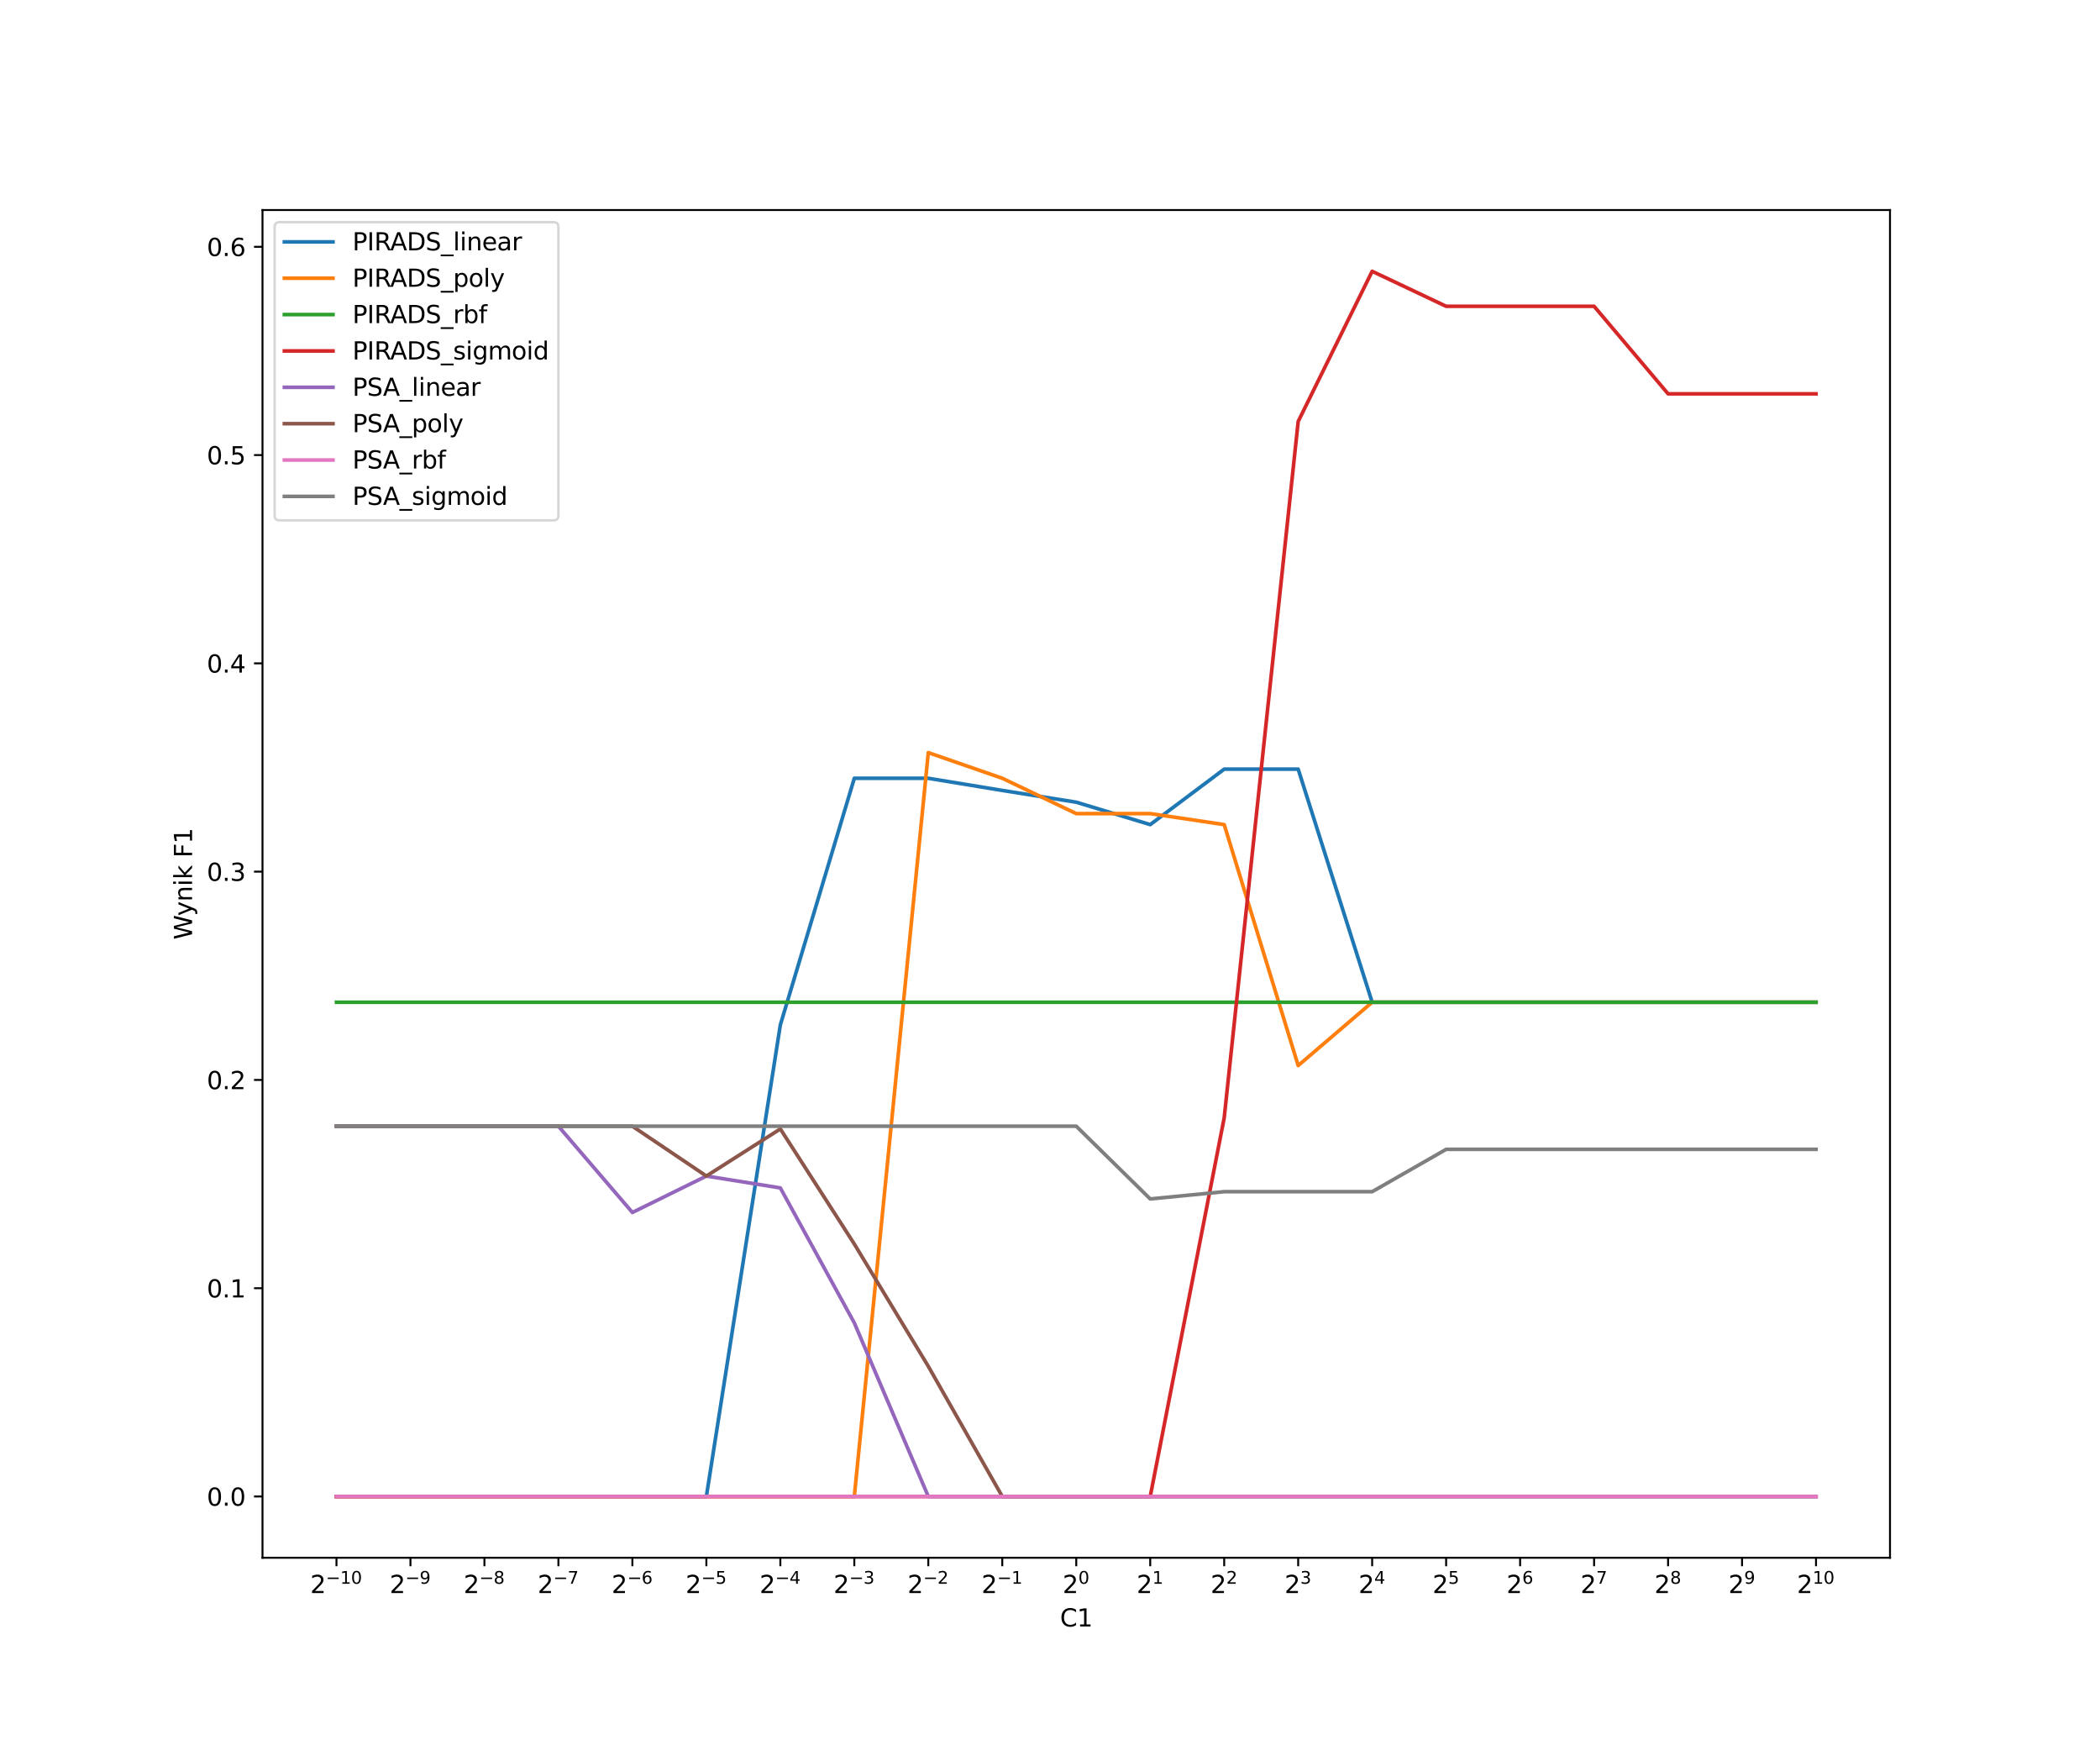 <?xml version="1.0" encoding="utf-8" standalone="no"?>
<!DOCTYPE svg PUBLIC "-//W3C//DTD SVG 1.1//EN"
  "http://www.w3.org/Graphics/SVG/1.1/DTD/svg11.dtd">
<svg xmlns:xlink="http://www.w3.org/1999/xlink" width="864pt" height="720pt" viewBox="0 0 864 720" xmlns="http://www.w3.org/2000/svg" version="1.1">
 <defs>
  <style type="text/css">*{stroke-linejoin: round; stroke-linecap: butt}</style>
 </defs>
 <g id="figure_1">
  <g id="patch_1">
   <path d="M 0 720 
L 864 720 
L 864 0 
L 0 0 
z
" style="fill: #ffffff"/>
  </g>
  <g id="axes_1">
   <g id="patch_2">
    <path d="M 108 640.8 
L 777.6 640.8 
L 777.6 86.4 
L 108 86.4 
z
" style="fill: #ffffff"/>
   </g>
   <g id="matplotlib.axis_1">
    <g id="xtick_1">
     <g id="line2d_1">
      <defs>
       <path id="m3fe423d194" d="M 0 0 
L 0 3.5 
" style="stroke: #000000; stroke-width: 0.8"/>
      </defs>
      <g>
       <use xlink:href="#m3fe423d194" x="138.436" y="640.8" style="stroke: #000000; stroke-width: 0.8"/>
      </g>
     </g>
     <g id="text_1">
      <!-- $2^{-10}$ -->
      <g transform="translate(127.636 655.398) scale(0.1 -0.1)">
       <defs>
        <path id="DejaVuSans-32" d="M 1228 531 
L 3431 531 
L 3431 0 
L 469 0 
L 469 531 
Q 828 903 1448 1529 
Q 2069 2156 2228 2338 
Q 2531 2678 2651 2914 
Q 2772 3150 2772 3378 
Q 2772 3750 2511 3984 
Q 2250 4219 1831 4219 
Q 1534 4219 1204 4116 
Q 875 4013 500 3803 
L 500 4441 
Q 881 4594 1212 4672 
Q 1544 4750 1819 4750 
Q 2544 4750 2975 4387 
Q 3406 4025 3406 3419 
Q 3406 3131 3298 2873 
Q 3191 2616 2906 2266 
Q 2828 2175 2409 1742 
Q 1991 1309 1228 531 
z
" transform="scale(0.016)"/>
        <path id="DejaVuSans-2212" d="M 678 2272 
L 4684 2272 
L 4684 1741 
L 678 1741 
L 678 2272 
z
" transform="scale(0.016)"/>
        <path id="DejaVuSans-31" d="M 794 531 
L 1825 531 
L 1825 4091 
L 703 3866 
L 703 4441 
L 1819 4666 
L 2450 4666 
L 2450 531 
L 3481 531 
L 3481 0 
L 794 0 
L 794 531 
z
" transform="scale(0.016)"/>
        <path id="DejaVuSans-30" d="M 2034 4250 
Q 1547 4250 1301 3770 
Q 1056 3291 1056 2328 
Q 1056 1369 1301 889 
Q 1547 409 2034 409 
Q 2525 409 2770 889 
Q 3016 1369 3016 2328 
Q 3016 3291 2770 3770 
Q 2525 4250 2034 4250 
z
M 2034 4750 
Q 2819 4750 3233 4129 
Q 3647 3509 3647 2328 
Q 3647 1150 3233 529 
Q 2819 -91 2034 -91 
Q 1250 -91 836 529 
Q 422 1150 422 2328 
Q 422 3509 836 4129 
Q 1250 4750 2034 4750 
z
" transform="scale(0.016)"/>
       </defs>
       <use xlink:href="#DejaVuSans-32" transform="translate(0 0.766)"/>
       <use xlink:href="#DejaVuSans-2212" transform="translate(64.58 39.047) scale(0.7)"/>
       <use xlink:href="#DejaVuSans-31" transform="translate(123.232 39.047) scale(0.7)"/>
       <use xlink:href="#DejaVuSans-30" transform="translate(167.769 39.047) scale(0.7)"/>
      </g>
     </g>
    </g>
    <g id="xtick_2">
     <g id="line2d_2">
      <g>
       <use xlink:href="#m3fe423d194" x="168.873" y="640.8" style="stroke: #000000; stroke-width: 0.8"/>
      </g>
     </g>
     <g id="text_2">
      <!-- $2^{-9}$ -->
      <g transform="translate(160.323 655.398) scale(0.1 -0.1)">
       <defs>
        <path id="DejaVuSans-39" d="M 703 97 
L 703 672 
Q 941 559 1184 500 
Q 1428 441 1663 441 
Q 2288 441 2617 861 
Q 2947 1281 2994 2138 
Q 2813 1869 2534 1725 
Q 2256 1581 1919 1581 
Q 1219 1581 811 2004 
Q 403 2428 403 3163 
Q 403 3881 828 4315 
Q 1253 4750 1959 4750 
Q 2769 4750 3195 4129 
Q 3622 3509 3622 2328 
Q 3622 1225 3098 567 
Q 2575 -91 1691 -91 
Q 1453 -91 1209 -44 
Q 966 3 703 97 
z
M 1959 2075 
Q 2384 2075 2632 2365 
Q 2881 2656 2881 3163 
Q 2881 3666 2632 3958 
Q 2384 4250 1959 4250 
Q 1534 4250 1286 3958 
Q 1038 3666 1038 3163 
Q 1038 2656 1286 2365 
Q 1534 2075 1959 2075 
z
" transform="scale(0.016)"/>
       </defs>
       <use xlink:href="#DejaVuSans-32" transform="translate(0 0.766)"/>
       <use xlink:href="#DejaVuSans-2212" transform="translate(64.58 39.047) scale(0.7)"/>
       <use xlink:href="#DejaVuSans-39" transform="translate(123.232 39.047) scale(0.7)"/>
      </g>
     </g>
    </g>
    <g id="xtick_3">
     <g id="line2d_3">
      <g>
       <use xlink:href="#m3fe423d194" x="199.309" y="640.8" style="stroke: #000000; stroke-width: 0.8"/>
      </g>
     </g>
     <g id="text_3">
      <!-- $2^{-8}$ -->
      <g transform="translate(190.759 655.398) scale(0.1 -0.1)">
       <defs>
        <path id="DejaVuSans-38" d="M 2034 2216 
Q 1584 2216 1326 1975 
Q 1069 1734 1069 1313 
Q 1069 891 1326 650 
Q 1584 409 2034 409 
Q 2484 409 2743 651 
Q 3003 894 3003 1313 
Q 3003 1734 2745 1975 
Q 2488 2216 2034 2216 
z
M 1403 2484 
Q 997 2584 770 2862 
Q 544 3141 544 3541 
Q 544 4100 942 4425 
Q 1341 4750 2034 4750 
Q 2731 4750 3128 4425 
Q 3525 4100 3525 3541 
Q 3525 3141 3298 2862 
Q 3072 2584 2669 2484 
Q 3125 2378 3379 2068 
Q 3634 1759 3634 1313 
Q 3634 634 3220 271 
Q 2806 -91 2034 -91 
Q 1263 -91 848 271 
Q 434 634 434 1313 
Q 434 1759 690 2068 
Q 947 2378 1403 2484 
z
M 1172 3481 
Q 1172 3119 1398 2916 
Q 1625 2713 2034 2713 
Q 2441 2713 2670 2916 
Q 2900 3119 2900 3481 
Q 2900 3844 2670 4047 
Q 2441 4250 2034 4250 
Q 1625 4250 1398 4047 
Q 1172 3844 1172 3481 
z
" transform="scale(0.016)"/>
       </defs>
       <use xlink:href="#DejaVuSans-32" transform="translate(0 0.766)"/>
       <use xlink:href="#DejaVuSans-2212" transform="translate(64.58 39.047) scale(0.7)"/>
       <use xlink:href="#DejaVuSans-38" transform="translate(123.232 39.047) scale(0.7)"/>
      </g>
     </g>
    </g>
    <g id="xtick_4">
     <g id="line2d_4">
      <g>
       <use xlink:href="#m3fe423d194" x="229.745" y="640.8" style="stroke: #000000; stroke-width: 0.8"/>
      </g>
     </g>
     <g id="text_4">
      <!-- $2^{-7}$ -->
      <g transform="translate(221.195 655.398) scale(0.1 -0.1)">
       <defs>
        <path id="DejaVuSans-37" d="M 525 4666 
L 3525 4666 
L 3525 4397 
L 1831 0 
L 1172 0 
L 2766 4134 
L 525 4134 
L 525 4666 
z
" transform="scale(0.016)"/>
       </defs>
       <use xlink:href="#DejaVuSans-32" transform="translate(0 0.684)"/>
       <use xlink:href="#DejaVuSans-2212" transform="translate(64.58 38.966) scale(0.7)"/>
       <use xlink:href="#DejaVuSans-37" transform="translate(123.232 38.966) scale(0.7)"/>
      </g>
     </g>
    </g>
    <g id="xtick_5">
     <g id="line2d_5">
      <g>
       <use xlink:href="#m3fe423d194" x="260.182" y="640.8" style="stroke: #000000; stroke-width: 0.8"/>
      </g>
     </g>
     <g id="text_5">
      <!-- $2^{-6}$ -->
      <g transform="translate(251.632 655.398) scale(0.1 -0.1)">
       <defs>
        <path id="DejaVuSans-36" d="M 2113 2584 
Q 1688 2584 1439 2293 
Q 1191 2003 1191 1497 
Q 1191 994 1439 701 
Q 1688 409 2113 409 
Q 2538 409 2786 701 
Q 3034 994 3034 1497 
Q 3034 2003 2786 2293 
Q 2538 2584 2113 2584 
z
M 3366 4563 
L 3366 3988 
Q 3128 4100 2886 4159 
Q 2644 4219 2406 4219 
Q 1781 4219 1451 3797 
Q 1122 3375 1075 2522 
Q 1259 2794 1537 2939 
Q 1816 3084 2150 3084 
Q 2853 3084 3261 2657 
Q 3669 2231 3669 1497 
Q 3669 778 3244 343 
Q 2819 -91 2113 -91 
Q 1303 -91 875 529 
Q 447 1150 447 2328 
Q 447 3434 972 4092 
Q 1497 4750 2381 4750 
Q 2619 4750 2861 4703 
Q 3103 4656 3366 4563 
z
" transform="scale(0.016)"/>
       </defs>
       <use xlink:href="#DejaVuSans-32" transform="translate(0 0.766)"/>
       <use xlink:href="#DejaVuSans-2212" transform="translate(64.58 39.047) scale(0.7)"/>
       <use xlink:href="#DejaVuSans-36" transform="translate(123.232 39.047) scale(0.7)"/>
      </g>
     </g>
    </g>
    <g id="xtick_6">
     <g id="line2d_6">
      <g>
       <use xlink:href="#m3fe423d194" x="290.618" y="640.8" style="stroke: #000000; stroke-width: 0.8"/>
      </g>
     </g>
     <g id="text_6">
      <!-- $2^{-5}$ -->
      <g transform="translate(282.068 655.398) scale(0.1 -0.1)">
       <defs>
        <path id="DejaVuSans-35" d="M 691 4666 
L 3169 4666 
L 3169 4134 
L 1269 4134 
L 1269 2991 
Q 1406 3038 1543 3061 
Q 1681 3084 1819 3084 
Q 2600 3084 3056 2656 
Q 3513 2228 3513 1497 
Q 3513 744 3044 326 
Q 2575 -91 1722 -91 
Q 1428 -91 1123 -41 
Q 819 9 494 109 
L 494 744 
Q 775 591 1075 516 
Q 1375 441 1709 441 
Q 2250 441 2565 725 
Q 2881 1009 2881 1497 
Q 2881 1984 2565 2268 
Q 2250 2553 1709 2553 
Q 1456 2553 1204 2497 
Q 953 2441 691 2322 
L 691 4666 
z
" transform="scale(0.016)"/>
       </defs>
       <use xlink:href="#DejaVuSans-32" transform="translate(0 0.684)"/>
       <use xlink:href="#DejaVuSans-2212" transform="translate(64.58 38.966) scale(0.7)"/>
       <use xlink:href="#DejaVuSans-35" transform="translate(123.232 38.966) scale(0.7)"/>
      </g>
     </g>
    </g>
    <g id="xtick_7">
     <g id="line2d_7">
      <g>
       <use xlink:href="#m3fe423d194" x="321.055" y="640.8" style="stroke: #000000; stroke-width: 0.8"/>
      </g>
     </g>
     <g id="text_7">
      <!-- $2^{-4}$ -->
      <g transform="translate(312.505 655.398) scale(0.1 -0.1)">
       <defs>
        <path id="DejaVuSans-34" d="M 2419 4116 
L 825 1625 
L 2419 1625 
L 2419 4116 
z
M 2253 4666 
L 3047 4666 
L 3047 1625 
L 3713 1625 
L 3713 1100 
L 3047 1100 
L 3047 0 
L 2419 0 
L 2419 1100 
L 313 1100 
L 313 1709 
L 2253 4666 
z
" transform="scale(0.016)"/>
       </defs>
       <use xlink:href="#DejaVuSans-32" transform="translate(0 0.684)"/>
       <use xlink:href="#DejaVuSans-2212" transform="translate(64.58 38.966) scale(0.7)"/>
       <use xlink:href="#DejaVuSans-34" transform="translate(123.232 38.966) scale(0.7)"/>
      </g>
     </g>
    </g>
    <g id="xtick_8">
     <g id="line2d_8">
      <g>
       <use xlink:href="#m3fe423d194" x="351.491" y="640.8" style="stroke: #000000; stroke-width: 0.8"/>
      </g>
     </g>
     <g id="text_8">
      <!-- $2^{-3}$ -->
      <g transform="translate(342.941 655.398) scale(0.1 -0.1)">
       <defs>
        <path id="DejaVuSans-33" d="M 2597 2516 
Q 3050 2419 3304 2112 
Q 3559 1806 3559 1356 
Q 3559 666 3084 287 
Q 2609 -91 1734 -91 
Q 1441 -91 1130 -33 
Q 819 25 488 141 
L 488 750 
Q 750 597 1062 519 
Q 1375 441 1716 441 
Q 2309 441 2620 675 
Q 2931 909 2931 1356 
Q 2931 1769 2642 2001 
Q 2353 2234 1838 2234 
L 1294 2234 
L 1294 2753 
L 1863 2753 
Q 2328 2753 2575 2939 
Q 2822 3125 2822 3475 
Q 2822 3834 2567 4026 
Q 2313 4219 1838 4219 
Q 1578 4219 1281 4162 
Q 984 4106 628 3988 
L 628 4550 
Q 988 4650 1302 4700 
Q 1616 4750 1894 4750 
Q 2613 4750 3031 4423 
Q 3450 4097 3450 3541 
Q 3450 3153 3228 2886 
Q 3006 2619 2597 2516 
z
" transform="scale(0.016)"/>
       </defs>
       <use xlink:href="#DejaVuSans-32" transform="translate(0 0.766)"/>
       <use xlink:href="#DejaVuSans-2212" transform="translate(64.58 39.047) scale(0.7)"/>
       <use xlink:href="#DejaVuSans-33" transform="translate(123.232 39.047) scale(0.7)"/>
      </g>
     </g>
    </g>
    <g id="xtick_9">
     <g id="line2d_9">
      <g>
       <use xlink:href="#m3fe423d194" x="381.927" y="640.8" style="stroke: #000000; stroke-width: 0.8"/>
      </g>
     </g>
     <g id="text_9">
      <!-- $2^{-2}$ -->
      <g transform="translate(373.377 655.398) scale(0.1 -0.1)">
       <use xlink:href="#DejaVuSans-32" transform="translate(0 0.766)"/>
       <use xlink:href="#DejaVuSans-2212" transform="translate(64.58 39.047) scale(0.7)"/>
       <use xlink:href="#DejaVuSans-32" transform="translate(123.232 39.047) scale(0.7)"/>
      </g>
     </g>
    </g>
    <g id="xtick_10">
     <g id="line2d_10">
      <g>
       <use xlink:href="#m3fe423d194" x="412.364" y="640.8" style="stroke: #000000; stroke-width: 0.8"/>
      </g>
     </g>
     <g id="text_10">
      <!-- $2^{-1}$ -->
      <g transform="translate(403.814 655.398) scale(0.1 -0.1)">
       <use xlink:href="#DejaVuSans-32" transform="translate(0 0.684)"/>
       <use xlink:href="#DejaVuSans-2212" transform="translate(64.58 38.966) scale(0.7)"/>
       <use xlink:href="#DejaVuSans-31" transform="translate(123.232 38.966) scale(0.7)"/>
      </g>
     </g>
    </g>
    <g id="xtick_11">
     <g id="line2d_11">
      <g>
       <use xlink:href="#m3fe423d194" x="442.8" y="640.8" style="stroke: #000000; stroke-width: 0.8"/>
      </g>
     </g>
     <g id="text_11">
      <!-- $2^{0}$ -->
      <g transform="translate(437.2 655.398) scale(0.1 -0.1)">
       <use xlink:href="#DejaVuSans-32" transform="translate(0 0.766)"/>
       <use xlink:href="#DejaVuSans-30" transform="translate(64.58 39.047) scale(0.7)"/>
      </g>
     </g>
    </g>
    <g id="xtick_12">
     <g id="line2d_12">
      <g>
       <use xlink:href="#m3fe423d194" x="473.236" y="640.8" style="stroke: #000000; stroke-width: 0.8"/>
      </g>
     </g>
     <g id="text_12">
      <!-- $2^{1}$ -->
      <g transform="translate(467.636 655.398) scale(0.1 -0.1)">
       <use xlink:href="#DejaVuSans-32" transform="translate(0 0.684)"/>
       <use xlink:href="#DejaVuSans-31" transform="translate(64.58 38.966) scale(0.7)"/>
      </g>
     </g>
    </g>
    <g id="xtick_13">
     <g id="line2d_13">
      <g>
       <use xlink:href="#m3fe423d194" x="503.673" y="640.8" style="stroke: #000000; stroke-width: 0.8"/>
      </g>
     </g>
     <g id="text_13">
      <!-- $2^{2}$ -->
      <g transform="translate(498.073 655.398) scale(0.1 -0.1)">
       <use xlink:href="#DejaVuSans-32" transform="translate(0 0.766)"/>
       <use xlink:href="#DejaVuSans-32" transform="translate(64.58 39.047) scale(0.7)"/>
      </g>
     </g>
    </g>
    <g id="xtick_14">
     <g id="line2d_14">
      <g>
       <use xlink:href="#m3fe423d194" x="534.109" y="640.8" style="stroke: #000000; stroke-width: 0.8"/>
      </g>
     </g>
     <g id="text_14">
      <!-- $2^{3}$ -->
      <g transform="translate(528.509 655.398) scale(0.1 -0.1)">
       <use xlink:href="#DejaVuSans-32" transform="translate(0 0.766)"/>
       <use xlink:href="#DejaVuSans-33" transform="translate(64.58 39.047) scale(0.7)"/>
      </g>
     </g>
    </g>
    <g id="xtick_15">
     <g id="line2d_15">
      <g>
       <use xlink:href="#m3fe423d194" x="564.545" y="640.8" style="stroke: #000000; stroke-width: 0.8"/>
      </g>
     </g>
     <g id="text_15">
      <!-- $2^{4}$ -->
      <g transform="translate(558.945 655.398) scale(0.1 -0.1)">
       <use xlink:href="#DejaVuSans-32" transform="translate(0 0.684)"/>
       <use xlink:href="#DejaVuSans-34" transform="translate(64.58 38.966) scale(0.7)"/>
      </g>
     </g>
    </g>
    <g id="xtick_16">
     <g id="line2d_16">
      <g>
       <use xlink:href="#m3fe423d194" x="594.982" y="640.8" style="stroke: #000000; stroke-width: 0.8"/>
      </g>
     </g>
     <g id="text_16">
      <!-- $2^{5}$ -->
      <g transform="translate(589.382 655.398) scale(0.1 -0.1)">
       <use xlink:href="#DejaVuSans-32" transform="translate(0 0.684)"/>
       <use xlink:href="#DejaVuSans-35" transform="translate(64.58 38.966) scale(0.7)"/>
      </g>
     </g>
    </g>
    <g id="xtick_17">
     <g id="line2d_17">
      <g>
       <use xlink:href="#m3fe423d194" x="625.418" y="640.8" style="stroke: #000000; stroke-width: 0.8"/>
      </g>
     </g>
     <g id="text_17">
      <!-- $2^{6}$ -->
      <g transform="translate(619.818 655.398) scale(0.1 -0.1)">
       <use xlink:href="#DejaVuSans-32" transform="translate(0 0.766)"/>
       <use xlink:href="#DejaVuSans-36" transform="translate(64.58 39.047) scale(0.7)"/>
      </g>
     </g>
    </g>
    <g id="xtick_18">
     <g id="line2d_18">
      <g>
       <use xlink:href="#m3fe423d194" x="655.855" y="640.8" style="stroke: #000000; stroke-width: 0.8"/>
      </g>
     </g>
     <g id="text_18">
      <!-- $2^{7}$ -->
      <g transform="translate(650.255 655.398) scale(0.1 -0.1)">
       <use xlink:href="#DejaVuSans-32" transform="translate(0 0.684)"/>
       <use xlink:href="#DejaVuSans-37" transform="translate(64.58 38.966) scale(0.7)"/>
      </g>
     </g>
    </g>
    <g id="xtick_19">
     <g id="line2d_19">
      <g>
       <use xlink:href="#m3fe423d194" x="686.291" y="640.8" style="stroke: #000000; stroke-width: 0.8"/>
      </g>
     </g>
     <g id="text_19">
      <!-- $2^{8}$ -->
      <g transform="translate(680.691 655.398) scale(0.1 -0.1)">
       <use xlink:href="#DejaVuSans-32" transform="translate(0 0.766)"/>
       <use xlink:href="#DejaVuSans-38" transform="translate(64.58 39.047) scale(0.7)"/>
      </g>
     </g>
    </g>
    <g id="xtick_20">
     <g id="line2d_20">
      <g>
       <use xlink:href="#m3fe423d194" x="716.727" y="640.8" style="stroke: #000000; stroke-width: 0.8"/>
      </g>
     </g>
     <g id="text_20">
      <!-- $2^{9}$ -->
      <g transform="translate(711.127 655.398) scale(0.1 -0.1)">
       <use xlink:href="#DejaVuSans-32" transform="translate(0 0.766)"/>
       <use xlink:href="#DejaVuSans-39" transform="translate(64.58 39.047) scale(0.7)"/>
      </g>
     </g>
    </g>
    <g id="xtick_21">
     <g id="line2d_21">
      <g>
       <use xlink:href="#m3fe423d194" x="747.164" y="640.8" style="stroke: #000000; stroke-width: 0.8"/>
      </g>
     </g>
     <g id="text_21">
      <!-- $2^{10}$ -->
      <g transform="translate(739.314 655.398) scale(0.1 -0.1)">
       <use xlink:href="#DejaVuSans-32" transform="translate(0 0.766)"/>
       <use xlink:href="#DejaVuSans-31" transform="translate(64.58 39.047) scale(0.7)"/>
       <use xlink:href="#DejaVuSans-30" transform="translate(109.116 39.047) scale(0.7)"/>
      </g>
     </g>
    </g>
    <g id="text_22">
     <!-- C1 -->
     <g transform="translate(436.127 669.077) scale(0.1 -0.1)">
      <defs>
       <path id="DejaVuSans-43" d="M 4122 4306 
L 4122 3641 
Q 3803 3938 3442 4084 
Q 3081 4231 2675 4231 
Q 1875 4231 1450 3742 
Q 1025 3253 1025 2328 
Q 1025 1406 1450 917 
Q 1875 428 2675 428 
Q 3081 428 3442 575 
Q 3803 722 4122 1019 
L 4122 359 
Q 3791 134 3420 21 
Q 3050 -91 2638 -91 
Q 1578 -91 968 557 
Q 359 1206 359 2328 
Q 359 3453 968 4101 
Q 1578 4750 2638 4750 
Q 3056 4750 3426 4639 
Q 3797 4528 4122 4306 
z
" transform="scale(0.016)"/>
      </defs>
      <use xlink:href="#DejaVuSans-43"/>
      <use xlink:href="#DejaVuSans-31" x="69.824"/>
     </g>
    </g>
   </g>
   <g id="matplotlib.axis_2">
    <g id="ytick_1">
     <g id="line2d_22">
      <defs>
       <path id="m9cc82a856a" d="M 0 0 
L -3.5 0 
" style="stroke: #000000; stroke-width: 0.8"/>
      </defs>
      <g>
       <use xlink:href="#m9cc82a856a" x="108" y="615.6" style="stroke: #000000; stroke-width: 0.8"/>
      </g>
     </g>
     <g id="text_23">
      <!-- 0.0 -->
      <g transform="translate(85.097 619.399) scale(0.1 -0.1)">
       <defs>
        <path id="DejaVuSans-2e" d="M 684 794 
L 1344 794 
L 1344 0 
L 684 0 
L 684 794 
z
" transform="scale(0.016)"/>
       </defs>
       <use xlink:href="#DejaVuSans-30"/>
       <use xlink:href="#DejaVuSans-2e" x="63.623"/>
       <use xlink:href="#DejaVuSans-30" x="95.41"/>
      </g>
     </g>
    </g>
    <g id="ytick_2">
     <g id="line2d_23">
      <g>
       <use xlink:href="#m9cc82a856a" x="108" y="529.92" style="stroke: #000000; stroke-width: 0.8"/>
      </g>
     </g>
     <g id="text_24">
      <!-- 0.1 -->
      <g transform="translate(85.097 533.719) scale(0.1 -0.1)">
       <use xlink:href="#DejaVuSans-30"/>
       <use xlink:href="#DejaVuSans-2e" x="63.623"/>
       <use xlink:href="#DejaVuSans-31" x="95.41"/>
      </g>
     </g>
    </g>
    <g id="ytick_3">
     <g id="line2d_24">
      <g>
       <use xlink:href="#m9cc82a856a" x="108" y="444.24" style="stroke: #000000; stroke-width: 0.8"/>
      </g>
     </g>
     <g id="text_25">
      <!-- 0.2 -->
      <g transform="translate(85.097 448.039) scale(0.1 -0.1)">
       <use xlink:href="#DejaVuSans-30"/>
       <use xlink:href="#DejaVuSans-2e" x="63.623"/>
       <use xlink:href="#DejaVuSans-32" x="95.41"/>
      </g>
     </g>
    </g>
    <g id="ytick_4">
     <g id="line2d_25">
      <g>
       <use xlink:href="#m9cc82a856a" x="108" y="358.56" style="stroke: #000000; stroke-width: 0.8"/>
      </g>
     </g>
     <g id="text_26">
      <!-- 0.3 -->
      <g transform="translate(85.097 362.359) scale(0.1 -0.1)">
       <use xlink:href="#DejaVuSans-30"/>
       <use xlink:href="#DejaVuSans-2e" x="63.623"/>
       <use xlink:href="#DejaVuSans-33" x="95.41"/>
      </g>
     </g>
    </g>
    <g id="ytick_5">
     <g id="line2d_26">
      <g>
       <use xlink:href="#m9cc82a856a" x="108" y="272.88" style="stroke: #000000; stroke-width: 0.8"/>
      </g>
     </g>
     <g id="text_27">
      <!-- 0.4 -->
      <g transform="translate(85.097 276.679) scale(0.1 -0.1)">
       <use xlink:href="#DejaVuSans-30"/>
       <use xlink:href="#DejaVuSans-2e" x="63.623"/>
       <use xlink:href="#DejaVuSans-34" x="95.41"/>
      </g>
     </g>
    </g>
    <g id="ytick_6">
     <g id="line2d_27">
      <g>
       <use xlink:href="#m9cc82a856a" x="108" y="187.2" style="stroke: #000000; stroke-width: 0.8"/>
      </g>
     </g>
     <g id="text_28">
      <!-- 0.5 -->
      <g transform="translate(85.097 190.999) scale(0.1 -0.1)">
       <use xlink:href="#DejaVuSans-30"/>
       <use xlink:href="#DejaVuSans-2e" x="63.623"/>
       <use xlink:href="#DejaVuSans-35" x="95.41"/>
      </g>
     </g>
    </g>
    <g id="ytick_7">
     <g id="line2d_28">
      <g>
       <use xlink:href="#m9cc82a856a" x="108" y="101.52" style="stroke: #000000; stroke-width: 0.8"/>
      </g>
     </g>
     <g id="text_29">
      <!-- 0.6 -->
      <g transform="translate(85.097 105.319) scale(0.1 -0.1)">
       <use xlink:href="#DejaVuSans-30"/>
       <use xlink:href="#DejaVuSans-2e" x="63.623"/>
       <use xlink:href="#DejaVuSans-36" x="95.41"/>
      </g>
     </g>
    </g>
    <g id="text_30">
     <!-- Wynik F1 -->
     <g transform="translate(79.017 386.515) rotate(-90) scale(0.1 -0.1)">
      <defs>
       <path id="DejaVuSans-57" d="M 213 4666 
L 850 4666 
L 1831 722 
L 2809 4666 
L 3519 4666 
L 4500 722 
L 5478 4666 
L 6119 4666 
L 4947 0 
L 4153 0 
L 3169 4050 
L 2175 0 
L 1381 0 
L 213 4666 
z
" transform="scale(0.016)"/>
       <path id="DejaVuSans-79" d="M 2059 -325 
Q 1816 -950 1584 -1140 
Q 1353 -1331 966 -1331 
L 506 -1331 
L 506 -850 
L 844 -850 
Q 1081 -850 1212 -737 
Q 1344 -625 1503 -206 
L 1606 56 
L 191 3500 
L 800 3500 
L 1894 763 
L 2988 3500 
L 3597 3500 
L 2059 -325 
z
" transform="scale(0.016)"/>
       <path id="DejaVuSans-6e" d="M 3513 2113 
L 3513 0 
L 2938 0 
L 2938 2094 
Q 2938 2591 2744 2837 
Q 2550 3084 2163 3084 
Q 1697 3084 1428 2787 
Q 1159 2491 1159 1978 
L 1159 0 
L 581 0 
L 581 3500 
L 1159 3500 
L 1159 2956 
Q 1366 3272 1645 3428 
Q 1925 3584 2291 3584 
Q 2894 3584 3203 3211 
Q 3513 2838 3513 2113 
z
" transform="scale(0.016)"/>
       <path id="DejaVuSans-69" d="M 603 3500 
L 1178 3500 
L 1178 0 
L 603 0 
L 603 3500 
z
M 603 4863 
L 1178 4863 
L 1178 4134 
L 603 4134 
L 603 4863 
z
" transform="scale(0.016)"/>
       <path id="DejaVuSans-6b" d="M 581 4863 
L 1159 4863 
L 1159 1991 
L 2875 3500 
L 3609 3500 
L 1753 1863 
L 3688 0 
L 2938 0 
L 1159 1709 
L 1159 0 
L 581 0 
L 581 4863 
z
" transform="scale(0.016)"/>
       <path id="DejaVuSans-20" transform="scale(0.016)"/>
       <path id="DejaVuSans-46" d="M 628 4666 
L 3309 4666 
L 3309 4134 
L 1259 4134 
L 1259 2759 
L 3109 2759 
L 3109 2228 
L 1259 2228 
L 1259 0 
L 628 0 
L 628 4666 
z
" transform="scale(0.016)"/>
      </defs>
      <use xlink:href="#DejaVuSans-57"/>
      <use xlink:href="#DejaVuSans-79" x="97.127"/>
      <use xlink:href="#DejaVuSans-6e" x="156.307"/>
      <use xlink:href="#DejaVuSans-69" x="219.686"/>
      <use xlink:href="#DejaVuSans-6b" x="247.469"/>
      <use xlink:href="#DejaVuSans-20" x="305.379"/>
      <use xlink:href="#DejaVuSans-46" x="337.166"/>
      <use xlink:href="#DejaVuSans-31" x="394.686"/>
     </g>
    </g>
   </g>
   <g id="line2d_29">
    <path d="M 138.436 615.6 
L 168.873 615.6 
L 199.309 615.6 
L 229.745 615.6 
L 260.182 615.6 
L 290.618 615.6 
L 321.055 421.608 
L 351.491 320.152 
L 381.927 320.152 
L 412.364 325.159 
L 442.8 330 
L 473.236 339.213 
L 503.673 316.4 
L 534.109 316.4 
L 564.545 412.292 
L 594.982 412.292 
L 625.418 412.292 
L 655.855 412.292 
L 686.291 412.292 
L 716.727 412.292 
L 747.164 412.292 
" clip-path="url(#p43802453c7)" style="fill: none; stroke: #1f77b4; stroke-width: 1.5; stroke-linecap: square"/>
   </g>
   <g id="line2d_30">
    <path d="M 138.436 615.6 
L 168.873 615.6 
L 199.309 615.6 
L 229.745 615.6 
L 260.182 615.6 
L 290.618 615.6 
L 321.055 615.6 
L 351.491 615.6 
L 381.927 309.6 
L 412.364 320.152 
L 442.8 334.682 
L 473.236 334.682 
L 503.673 339.213 
L 534.109 438.331 
L 564.545 412.292 
L 594.982 412.292 
L 625.418 412.292 
L 655.855 412.292 
L 686.291 412.292 
L 716.727 412.292 
L 747.164 412.292 
" clip-path="url(#p43802453c7)" style="fill: none; stroke: #ff7f0e; stroke-width: 1.5; stroke-linecap: square"/>
   </g>
   <g id="line2d_31">
    <path d="M 138.436 412.292 
L 168.873 412.292 
L 199.309 412.292 
L 229.745 412.292 
L 260.182 412.292 
L 290.618 412.292 
L 321.055 412.292 
L 351.491 412.292 
L 381.927 412.292 
L 412.364 412.292 
L 442.8 412.292 
L 473.236 412.292 
L 503.673 412.292 
L 534.109 412.292 
L 564.545 412.292 
L 594.982 412.292 
L 625.418 412.292 
L 655.855 412.292 
L 686.291 412.292 
L 716.727 412.292 
L 747.164 412.292 
" clip-path="url(#p43802453c7)" style="fill: none; stroke: #2ca02c; stroke-width: 1.5; stroke-linecap: square"/>
   </g>
   <g id="line2d_32">
    <path d="M 138.436 615.6 
L 168.873 615.6 
L 199.309 615.6 
L 229.745 615.6 
L 260.182 615.6 
L 290.618 615.6 
L 321.055 615.6 
L 351.491 615.6 
L 381.927 615.6 
L 412.364 615.6 
L 442.8 615.6 
L 473.236 615.6 
L 503.673 459.818 
L 534.109 173.381 
L 564.545 111.6 
L 594.982 126 
L 625.418 126 
L 655.855 126 
L 686.291 162 
L 716.727 162 
L 747.164 162 
" clip-path="url(#p43802453c7)" style="fill: none; stroke: #d62728; stroke-width: 1.5; stroke-linecap: square"/>
   </g>
   <g id="line2d_33">
    <path d="M 138.436 463.28 
L 168.873 463.28 
L 199.309 463.28 
L 229.745 463.28 
L 260.182 498.764 
L 290.618 483.785 
L 321.055 488.667 
L 351.491 544.2 
L 381.927 615.6 
L 412.364 615.6 
L 442.8 615.6 
L 473.236 615.6 
L 503.673 615.6 
L 534.109 615.6 
L 564.545 615.6 
L 594.982 615.6 
L 625.418 615.6 
L 655.855 615.6 
L 686.291 615.6 
L 716.727 615.6 
L 747.164 615.6 
" clip-path="url(#p43802453c7)" style="fill: none; stroke: #9467bd; stroke-width: 1.5; stroke-linecap: square"/>
   </g>
   <g id="line2d_34">
    <path d="M 138.436 463.28 
L 168.873 463.28 
L 199.309 463.28 
L 229.745 463.28 
L 260.182 463.28 
L 290.618 483.785 
L 321.055 464.4 
L 351.491 511.745 
L 381.927 562.05 
L 412.364 615.6 
L 442.8 615.6 
L 473.236 615.6 
L 503.673 615.6 
L 534.109 615.6 
L 564.545 615.6 
L 594.982 615.6 
L 625.418 615.6 
L 655.855 615.6 
L 686.291 615.6 
L 716.727 615.6 
L 747.164 615.6 
" clip-path="url(#p43802453c7)" style="fill: none; stroke: #8c564b; stroke-width: 1.5; stroke-linecap: square"/>
   </g>
   <g id="line2d_35">
    <path d="M 138.436 615.6 
L 168.873 615.6 
L 199.309 615.6 
L 229.745 615.6 
L 260.182 615.6 
L 290.618 615.6 
L 321.055 615.6 
L 351.491 615.6 
L 381.927 615.6 
L 412.364 615.6 
L 442.8 615.6 
L 473.236 615.6 
L 503.673 615.6 
L 534.109 615.6 
L 564.545 615.6 
L 594.982 615.6 
L 625.418 615.6 
L 655.855 615.6 
L 686.291 615.6 
L 716.727 615.6 
L 747.164 615.6 
" clip-path="url(#p43802453c7)" style="fill: none; stroke: #e377c2; stroke-width: 1.5; stroke-linecap: square"/>
   </g>
   <g id="line2d_36">
    <path d="M 138.436 463.28 
L 168.873 463.28 
L 199.309 463.28 
L 229.745 463.28 
L 260.182 463.28 
L 290.618 463.28 
L 321.055 463.28 
L 351.491 463.28 
L 381.927 463.28 
L 412.364 463.28 
L 442.8 463.28 
L 473.236 493.2 
L 503.673 490.215 
L 534.109 490.215 
L 564.545 490.215 
L 594.982 472.8 
L 625.418 472.8 
L 655.855 472.8 
L 686.291 472.8 
L 716.727 472.8 
L 747.164 472.8 
" clip-path="url(#p43802453c7)" style="fill: none; stroke: #7f7f7f; stroke-width: 1.5; stroke-linecap: square"/>
   </g>
   <g id="patch_3">
    <path d="M 108 640.8 
L 108 86.4 
" style="fill: none; stroke: #000000; stroke-width: 0.8; stroke-linejoin: miter; stroke-linecap: square"/>
   </g>
   <g id="patch_4">
    <path d="M 777.6 640.8 
L 777.6 86.4 
" style="fill: none; stroke: #000000; stroke-width: 0.8; stroke-linejoin: miter; stroke-linecap: square"/>
   </g>
   <g id="patch_5">
    <path d="M 108 640.8 
L 777.6 640.8 
" style="fill: none; stroke: #000000; stroke-width: 0.8; stroke-linejoin: miter; stroke-linecap: square"/>
   </g>
   <g id="patch_6">
    <path d="M 108 86.4 
L 777.6 86.4 
" style="fill: none; stroke: #000000; stroke-width: 0.8; stroke-linejoin: miter; stroke-linecap: square"/>
   </g>
   <g id="legend_1">
    <g id="patch_7">
     <path d="M 115 214.05 
L 227.739 214.05 
Q 229.739 214.05 229.739 212.05 
L 229.739 93.4 
Q 229.739 91.4 227.739 91.4 
L 115 91.4 
Q 113 91.4 113 93.4 
L 113 212.05 
Q 113 214.05 115 214.05 
z
" style="fill: #ffffff; opacity: 0.8; stroke: #cccccc; stroke-linejoin: miter"/>
    </g>
    <g id="line2d_37">
     <path d="M 117 99.498 
L 127 99.498 
L 137 99.498 
" style="fill: none; stroke: #1f77b4; stroke-width: 1.5; stroke-linecap: square"/>
    </g>
    <g id="text_31">
     <!-- PIRADS_linear -->
     <g transform="translate(145 102.998) scale(0.1 -0.1)">
      <defs>
       <path id="DejaVuSans-50" d="M 1259 4147 
L 1259 2394 
L 2053 2394 
Q 2494 2394 2734 2622 
Q 2975 2850 2975 3272 
Q 2975 3691 2734 3919 
Q 2494 4147 2053 4147 
L 1259 4147 
z
M 628 4666 
L 2053 4666 
Q 2838 4666 3239 4311 
Q 3641 3956 3641 3272 
Q 3641 2581 3239 2228 
Q 2838 1875 2053 1875 
L 1259 1875 
L 1259 0 
L 628 0 
L 628 4666 
z
" transform="scale(0.016)"/>
       <path id="DejaVuSans-49" d="M 628 4666 
L 1259 4666 
L 1259 0 
L 628 0 
L 628 4666 
z
" transform="scale(0.016)"/>
       <path id="DejaVuSans-52" d="M 2841 2188 
Q 3044 2119 3236 1894 
Q 3428 1669 3622 1275 
L 4263 0 
L 3584 0 
L 2988 1197 
Q 2756 1666 2539 1819 
Q 2322 1972 1947 1972 
L 1259 1972 
L 1259 0 
L 628 0 
L 628 4666 
L 2053 4666 
Q 2853 4666 3247 4331 
Q 3641 3997 3641 3322 
Q 3641 2881 3436 2590 
Q 3231 2300 2841 2188 
z
M 1259 4147 
L 1259 2491 
L 2053 2491 
Q 2509 2491 2742 2702 
Q 2975 2913 2975 3322 
Q 2975 3731 2742 3939 
Q 2509 4147 2053 4147 
L 1259 4147 
z
" transform="scale(0.016)"/>
       <path id="DejaVuSans-41" d="M 2188 4044 
L 1331 1722 
L 3047 1722 
L 2188 4044 
z
M 1831 4666 
L 2547 4666 
L 4325 0 
L 3669 0 
L 3244 1197 
L 1141 1197 
L 716 0 
L 50 0 
L 1831 4666 
z
" transform="scale(0.016)"/>
       <path id="DejaVuSans-44" d="M 1259 4147 
L 1259 519 
L 2022 519 
Q 2988 519 3436 956 
Q 3884 1394 3884 2338 
Q 3884 3275 3436 3711 
Q 2988 4147 2022 4147 
L 1259 4147 
z
M 628 4666 
L 1925 4666 
Q 3281 4666 3915 4102 
Q 4550 3538 4550 2338 
Q 4550 1131 3912 565 
Q 3275 0 1925 0 
L 628 0 
L 628 4666 
z
" transform="scale(0.016)"/>
       <path id="DejaVuSans-53" d="M 3425 4513 
L 3425 3897 
Q 3066 4069 2747 4153 
Q 2428 4238 2131 4238 
Q 1616 4238 1336 4038 
Q 1056 3838 1056 3469 
Q 1056 3159 1242 3001 
Q 1428 2844 1947 2747 
L 2328 2669 
Q 3034 2534 3370 2195 
Q 3706 1856 3706 1288 
Q 3706 609 3251 259 
Q 2797 -91 1919 -91 
Q 1588 -91 1214 -16 
Q 841 59 441 206 
L 441 856 
Q 825 641 1194 531 
Q 1563 422 1919 422 
Q 2459 422 2753 634 
Q 3047 847 3047 1241 
Q 3047 1584 2836 1778 
Q 2625 1972 2144 2069 
L 1759 2144 
Q 1053 2284 737 2584 
Q 422 2884 422 3419 
Q 422 4038 858 4394 
Q 1294 4750 2059 4750 
Q 2388 4750 2728 4690 
Q 3069 4631 3425 4513 
z
" transform="scale(0.016)"/>
       <path id="DejaVuSans-5f" d="M 3263 -1063 
L 3263 -1509 
L -63 -1509 
L -63 -1063 
L 3263 -1063 
z
" transform="scale(0.016)"/>
       <path id="DejaVuSans-6c" d="M 603 4863 
L 1178 4863 
L 1178 0 
L 603 0 
L 603 4863 
z
" transform="scale(0.016)"/>
       <path id="DejaVuSans-65" d="M 3597 1894 
L 3597 1613 
L 953 1613 
Q 991 1019 1311 708 
Q 1631 397 2203 397 
Q 2534 397 2845 478 
Q 3156 559 3463 722 
L 3463 178 
Q 3153 47 2828 -22 
Q 2503 -91 2169 -91 
Q 1331 -91 842 396 
Q 353 884 353 1716 
Q 353 2575 817 3079 
Q 1281 3584 2069 3584 
Q 2775 3584 3186 3129 
Q 3597 2675 3597 1894 
z
M 3022 2063 
Q 3016 2534 2758 2815 
Q 2500 3097 2075 3097 
Q 1594 3097 1305 2825 
Q 1016 2553 972 2059 
L 3022 2063 
z
" transform="scale(0.016)"/>
       <path id="DejaVuSans-61" d="M 2194 1759 
Q 1497 1759 1228 1600 
Q 959 1441 959 1056 
Q 959 750 1161 570 
Q 1363 391 1709 391 
Q 2188 391 2477 730 
Q 2766 1069 2766 1631 
L 2766 1759 
L 2194 1759 
z
M 3341 1997 
L 3341 0 
L 2766 0 
L 2766 531 
Q 2569 213 2275 61 
Q 1981 -91 1556 -91 
Q 1019 -91 701 211 
Q 384 513 384 1019 
Q 384 1609 779 1909 
Q 1175 2209 1959 2209 
L 2766 2209 
L 2766 2266 
Q 2766 2663 2505 2880 
Q 2244 3097 1772 3097 
Q 1472 3097 1187 3025 
Q 903 2953 641 2809 
L 641 3341 
Q 956 3463 1253 3523 
Q 1550 3584 1831 3584 
Q 2591 3584 2966 3190 
Q 3341 2797 3341 1997 
z
" transform="scale(0.016)"/>
       <path id="DejaVuSans-72" d="M 2631 2963 
Q 2534 3019 2420 3045 
Q 2306 3072 2169 3072 
Q 1681 3072 1420 2755 
Q 1159 2438 1159 1844 
L 1159 0 
L 581 0 
L 581 3500 
L 1159 3500 
L 1159 2956 
Q 1341 3275 1631 3429 
Q 1922 3584 2338 3584 
Q 2397 3584 2469 3576 
Q 2541 3569 2628 3553 
L 2631 2963 
z
" transform="scale(0.016)"/>
      </defs>
      <use xlink:href="#DejaVuSans-50"/>
      <use xlink:href="#DejaVuSans-49" x="60.303"/>
      <use xlink:href="#DejaVuSans-52" x="89.795"/>
      <use xlink:href="#DejaVuSans-41" x="155.277"/>
      <use xlink:href="#DejaVuSans-44" x="223.686"/>
      <use xlink:href="#DejaVuSans-53" x="300.688"/>
      <use xlink:href="#DejaVuSans-5f" x="364.164"/>
      <use xlink:href="#DejaVuSans-6c" x="414.164"/>
      <use xlink:href="#DejaVuSans-69" x="441.947"/>
      <use xlink:href="#DejaVuSans-6e" x="469.73"/>
      <use xlink:href="#DejaVuSans-65" x="533.109"/>
      <use xlink:href="#DejaVuSans-61" x="594.633"/>
      <use xlink:href="#DejaVuSans-72" x="655.912"/>
     </g>
    </g>
    <g id="line2d_38">
     <path d="M 117 114.455 
L 127 114.455 
L 137 114.455 
" style="fill: none; stroke: #ff7f0e; stroke-width: 1.5; stroke-linecap: square"/>
    </g>
    <g id="text_32">
     <!-- PIRADS_poly -->
     <g transform="translate(145 117.955) scale(0.1 -0.1)">
      <defs>
       <path id="DejaVuSans-70" d="M 1159 525 
L 1159 -1331 
L 581 -1331 
L 581 3500 
L 1159 3500 
L 1159 2969 
Q 1341 3281 1617 3432 
Q 1894 3584 2278 3584 
Q 2916 3584 3314 3078 
Q 3713 2572 3713 1747 
Q 3713 922 3314 415 
Q 2916 -91 2278 -91 
Q 1894 -91 1617 61 
Q 1341 213 1159 525 
z
M 3116 1747 
Q 3116 2381 2855 2742 
Q 2594 3103 2138 3103 
Q 1681 3103 1420 2742 
Q 1159 2381 1159 1747 
Q 1159 1113 1420 752 
Q 1681 391 2138 391 
Q 2594 391 2855 752 
Q 3116 1113 3116 1747 
z
" transform="scale(0.016)"/>
       <path id="DejaVuSans-6f" d="M 1959 3097 
Q 1497 3097 1228 2736 
Q 959 2375 959 1747 
Q 959 1119 1226 758 
Q 1494 397 1959 397 
Q 2419 397 2687 759 
Q 2956 1122 2956 1747 
Q 2956 2369 2687 2733 
Q 2419 3097 1959 3097 
z
M 1959 3584 
Q 2709 3584 3137 3096 
Q 3566 2609 3566 1747 
Q 3566 888 3137 398 
Q 2709 -91 1959 -91 
Q 1206 -91 779 398 
Q 353 888 353 1747 
Q 353 2609 779 3096 
Q 1206 3584 1959 3584 
z
" transform="scale(0.016)"/>
      </defs>
      <use xlink:href="#DejaVuSans-50"/>
      <use xlink:href="#DejaVuSans-49" x="60.303"/>
      <use xlink:href="#DejaVuSans-52" x="89.795"/>
      <use xlink:href="#DejaVuSans-41" x="155.277"/>
      <use xlink:href="#DejaVuSans-44" x="223.686"/>
      <use xlink:href="#DejaVuSans-53" x="300.688"/>
      <use xlink:href="#DejaVuSans-5f" x="364.164"/>
      <use xlink:href="#DejaVuSans-70" x="414.164"/>
      <use xlink:href="#DejaVuSans-6f" x="477.641"/>
      <use xlink:href="#DejaVuSans-6c" x="538.822"/>
      <use xlink:href="#DejaVuSans-79" x="566.605"/>
     </g>
    </g>
    <g id="line2d_39">
     <path d="M 117 129.411 
L 127 129.411 
L 137 129.411 
" style="fill: none; stroke: #2ca02c; stroke-width: 1.5; stroke-linecap: square"/>
    </g>
    <g id="text_33">
     <!-- PIRADS_rbf -->
     <g transform="translate(145 132.911) scale(0.1 -0.1)">
      <defs>
       <path id="DejaVuSans-62" d="M 3116 1747 
Q 3116 2381 2855 2742 
Q 2594 3103 2138 3103 
Q 1681 3103 1420 2742 
Q 1159 2381 1159 1747 
Q 1159 1113 1420 752 
Q 1681 391 2138 391 
Q 2594 391 2855 752 
Q 3116 1113 3116 1747 
z
M 1159 2969 
Q 1341 3281 1617 3432 
Q 1894 3584 2278 3584 
Q 2916 3584 3314 3078 
Q 3713 2572 3713 1747 
Q 3713 922 3314 415 
Q 2916 -91 2278 -91 
Q 1894 -91 1617 61 
Q 1341 213 1159 525 
L 1159 0 
L 581 0 
L 581 4863 
L 1159 4863 
L 1159 2969 
z
" transform="scale(0.016)"/>
       <path id="DejaVuSans-66" d="M 2375 4863 
L 2375 4384 
L 1825 4384 
Q 1516 4384 1395 4259 
Q 1275 4134 1275 3809 
L 1275 3500 
L 2222 3500 
L 2222 3053 
L 1275 3053 
L 1275 0 
L 697 0 
L 697 3053 
L 147 3053 
L 147 3500 
L 697 3500 
L 697 3744 
Q 697 4328 969 4595 
Q 1241 4863 1831 4863 
L 2375 4863 
z
" transform="scale(0.016)"/>
      </defs>
      <use xlink:href="#DejaVuSans-50"/>
      <use xlink:href="#DejaVuSans-49" x="60.303"/>
      <use xlink:href="#DejaVuSans-52" x="89.795"/>
      <use xlink:href="#DejaVuSans-41" x="155.277"/>
      <use xlink:href="#DejaVuSans-44" x="223.686"/>
      <use xlink:href="#DejaVuSans-53" x="300.688"/>
      <use xlink:href="#DejaVuSans-5f" x="364.164"/>
      <use xlink:href="#DejaVuSans-72" x="414.164"/>
      <use xlink:href="#DejaVuSans-62" x="455.277"/>
      <use xlink:href="#DejaVuSans-66" x="518.754"/>
     </g>
    </g>
    <g id="line2d_40">
     <path d="M 117 144.367 
L 127 144.367 
L 137 144.367 
" style="fill: none; stroke: #d62728; stroke-width: 1.5; stroke-linecap: square"/>
    </g>
    <g id="text_34">
     <!-- PIRADS_sigmoid -->
     <g transform="translate(145 147.867) scale(0.1 -0.1)">
      <defs>
       <path id="DejaVuSans-73" d="M 2834 3397 
L 2834 2853 
Q 2591 2978 2328 3040 
Q 2066 3103 1784 3103 
Q 1356 3103 1142 2972 
Q 928 2841 928 2578 
Q 928 2378 1081 2264 
Q 1234 2150 1697 2047 
L 1894 2003 
Q 2506 1872 2764 1633 
Q 3022 1394 3022 966 
Q 3022 478 2636 193 
Q 2250 -91 1575 -91 
Q 1294 -91 989 -36 
Q 684 19 347 128 
L 347 722 
Q 666 556 975 473 
Q 1284 391 1588 391 
Q 1994 391 2212 530 
Q 2431 669 2431 922 
Q 2431 1156 2273 1281 
Q 2116 1406 1581 1522 
L 1381 1569 
Q 847 1681 609 1914 
Q 372 2147 372 2553 
Q 372 3047 722 3315 
Q 1072 3584 1716 3584 
Q 2034 3584 2315 3537 
Q 2597 3491 2834 3397 
z
" transform="scale(0.016)"/>
       <path id="DejaVuSans-67" d="M 2906 1791 
Q 2906 2416 2648 2759 
Q 2391 3103 1925 3103 
Q 1463 3103 1205 2759 
Q 947 2416 947 1791 
Q 947 1169 1205 825 
Q 1463 481 1925 481 
Q 2391 481 2648 825 
Q 2906 1169 2906 1791 
z
M 3481 434 
Q 3481 -459 3084 -895 
Q 2688 -1331 1869 -1331 
Q 1566 -1331 1297 -1286 
Q 1028 -1241 775 -1147 
L 775 -588 
Q 1028 -725 1275 -790 
Q 1522 -856 1778 -856 
Q 2344 -856 2625 -561 
Q 2906 -266 2906 331 
L 2906 616 
Q 2728 306 2450 153 
Q 2172 0 1784 0 
Q 1141 0 747 490 
Q 353 981 353 1791 
Q 353 2603 747 3093 
Q 1141 3584 1784 3584 
Q 2172 3584 2450 3431 
Q 2728 3278 2906 2969 
L 2906 3500 
L 3481 3500 
L 3481 434 
z
" transform="scale(0.016)"/>
       <path id="DejaVuSans-6d" d="M 3328 2828 
Q 3544 3216 3844 3400 
Q 4144 3584 4550 3584 
Q 5097 3584 5394 3201 
Q 5691 2819 5691 2113 
L 5691 0 
L 5113 0 
L 5113 2094 
Q 5113 2597 4934 2840 
Q 4756 3084 4391 3084 
Q 3944 3084 3684 2787 
Q 3425 2491 3425 1978 
L 3425 0 
L 2847 0 
L 2847 2094 
Q 2847 2600 2669 2842 
Q 2491 3084 2119 3084 
Q 1678 3084 1418 2786 
Q 1159 2488 1159 1978 
L 1159 0 
L 581 0 
L 581 3500 
L 1159 3500 
L 1159 2956 
Q 1356 3278 1631 3431 
Q 1906 3584 2284 3584 
Q 2666 3584 2933 3390 
Q 3200 3197 3328 2828 
z
" transform="scale(0.016)"/>
       <path id="DejaVuSans-64" d="M 2906 2969 
L 2906 4863 
L 3481 4863 
L 3481 0 
L 2906 0 
L 2906 525 
Q 2725 213 2448 61 
Q 2172 -91 1784 -91 
Q 1150 -91 751 415 
Q 353 922 353 1747 
Q 353 2572 751 3078 
Q 1150 3584 1784 3584 
Q 2172 3584 2448 3432 
Q 2725 3281 2906 2969 
z
M 947 1747 
Q 947 1113 1208 752 
Q 1469 391 1925 391 
Q 2381 391 2643 752 
Q 2906 1113 2906 1747 
Q 2906 2381 2643 2742 
Q 2381 3103 1925 3103 
Q 1469 3103 1208 2742 
Q 947 2381 947 1747 
z
" transform="scale(0.016)"/>
      </defs>
      <use xlink:href="#DejaVuSans-50"/>
      <use xlink:href="#DejaVuSans-49" x="60.303"/>
      <use xlink:href="#DejaVuSans-52" x="89.795"/>
      <use xlink:href="#DejaVuSans-41" x="155.277"/>
      <use xlink:href="#DejaVuSans-44" x="223.686"/>
      <use xlink:href="#DejaVuSans-53" x="300.688"/>
      <use xlink:href="#DejaVuSans-5f" x="364.164"/>
      <use xlink:href="#DejaVuSans-73" x="414.164"/>
      <use xlink:href="#DejaVuSans-69" x="466.264"/>
      <use xlink:href="#DejaVuSans-67" x="494.047"/>
      <use xlink:href="#DejaVuSans-6d" x="557.523"/>
      <use xlink:href="#DejaVuSans-6f" x="654.936"/>
      <use xlink:href="#DejaVuSans-69" x="716.117"/>
      <use xlink:href="#DejaVuSans-64" x="743.9"/>
     </g>
    </g>
    <g id="line2d_41">
     <path d="M 117 159.323 
L 127 159.323 
L 137 159.323 
" style="fill: none; stroke: #9467bd; stroke-width: 1.5; stroke-linecap: square"/>
    </g>
    <g id="text_35">
     <!-- PSA_linear -->
     <g transform="translate(145 162.823) scale(0.1 -0.1)">
      <use xlink:href="#DejaVuSans-50"/>
      <use xlink:href="#DejaVuSans-53" x="60.303"/>
      <use xlink:href="#DejaVuSans-41" x="125.654"/>
      <use xlink:href="#DejaVuSans-5f" x="194.062"/>
      <use xlink:href="#DejaVuSans-6c" x="244.062"/>
      <use xlink:href="#DejaVuSans-69" x="271.846"/>
      <use xlink:href="#DejaVuSans-6e" x="299.629"/>
      <use xlink:href="#DejaVuSans-65" x="363.008"/>
      <use xlink:href="#DejaVuSans-61" x="424.531"/>
      <use xlink:href="#DejaVuSans-72" x="485.811"/>
     </g>
    </g>
    <g id="line2d_42">
     <path d="M 117 174.28 
L 127 174.28 
L 137 174.28 
" style="fill: none; stroke: #8c564b; stroke-width: 1.5; stroke-linecap: square"/>
    </g>
    <g id="text_36">
     <!-- PSA_poly -->
     <g transform="translate(145 177.78) scale(0.1 -0.1)">
      <use xlink:href="#DejaVuSans-50"/>
      <use xlink:href="#DejaVuSans-53" x="60.303"/>
      <use xlink:href="#DejaVuSans-41" x="125.654"/>
      <use xlink:href="#DejaVuSans-5f" x="194.062"/>
      <use xlink:href="#DejaVuSans-70" x="244.062"/>
      <use xlink:href="#DejaVuSans-6f" x="307.539"/>
      <use xlink:href="#DejaVuSans-6c" x="368.721"/>
      <use xlink:href="#DejaVuSans-79" x="396.504"/>
     </g>
    </g>
    <g id="line2d_43">
     <path d="M 117 189.236 
L 127 189.236 
L 137 189.236 
" style="fill: none; stroke: #e377c2; stroke-width: 1.5; stroke-linecap: square"/>
    </g>
    <g id="text_37">
     <!-- PSA_rbf -->
     <g transform="translate(145 192.736) scale(0.1 -0.1)">
      <use xlink:href="#DejaVuSans-50"/>
      <use xlink:href="#DejaVuSans-53" x="60.303"/>
      <use xlink:href="#DejaVuSans-41" x="125.654"/>
      <use xlink:href="#DejaVuSans-5f" x="194.062"/>
      <use xlink:href="#DejaVuSans-72" x="244.062"/>
      <use xlink:href="#DejaVuSans-62" x="285.176"/>
      <use xlink:href="#DejaVuSans-66" x="348.652"/>
     </g>
    </g>
    <g id="line2d_44">
     <path d="M 117 204.192 
L 127 204.192 
L 137 204.192 
" style="fill: none; stroke: #7f7f7f; stroke-width: 1.5; stroke-linecap: square"/>
    </g>
    <g id="text_38">
     <!-- PSA_sigmoid -->
     <g transform="translate(145 207.692) scale(0.1 -0.1)">
      <use xlink:href="#DejaVuSans-50"/>
      <use xlink:href="#DejaVuSans-53" x="60.303"/>
      <use xlink:href="#DejaVuSans-41" x="125.654"/>
      <use xlink:href="#DejaVuSans-5f" x="194.062"/>
      <use xlink:href="#DejaVuSans-73" x="244.062"/>
      <use xlink:href="#DejaVuSans-69" x="296.162"/>
      <use xlink:href="#DejaVuSans-67" x="323.945"/>
      <use xlink:href="#DejaVuSans-6d" x="387.422"/>
      <use xlink:href="#DejaVuSans-6f" x="484.834"/>
      <use xlink:href="#DejaVuSans-69" x="546.016"/>
      <use xlink:href="#DejaVuSans-64" x="573.799"/>
     </g>
    </g>
   </g>
  </g>
 </g>
 <defs>
  <clipPath id="p43802453c7">
   <rect x="108" y="86.4" width="669.6" height="554.4"/>
  </clipPath>
 </defs>
</svg>
